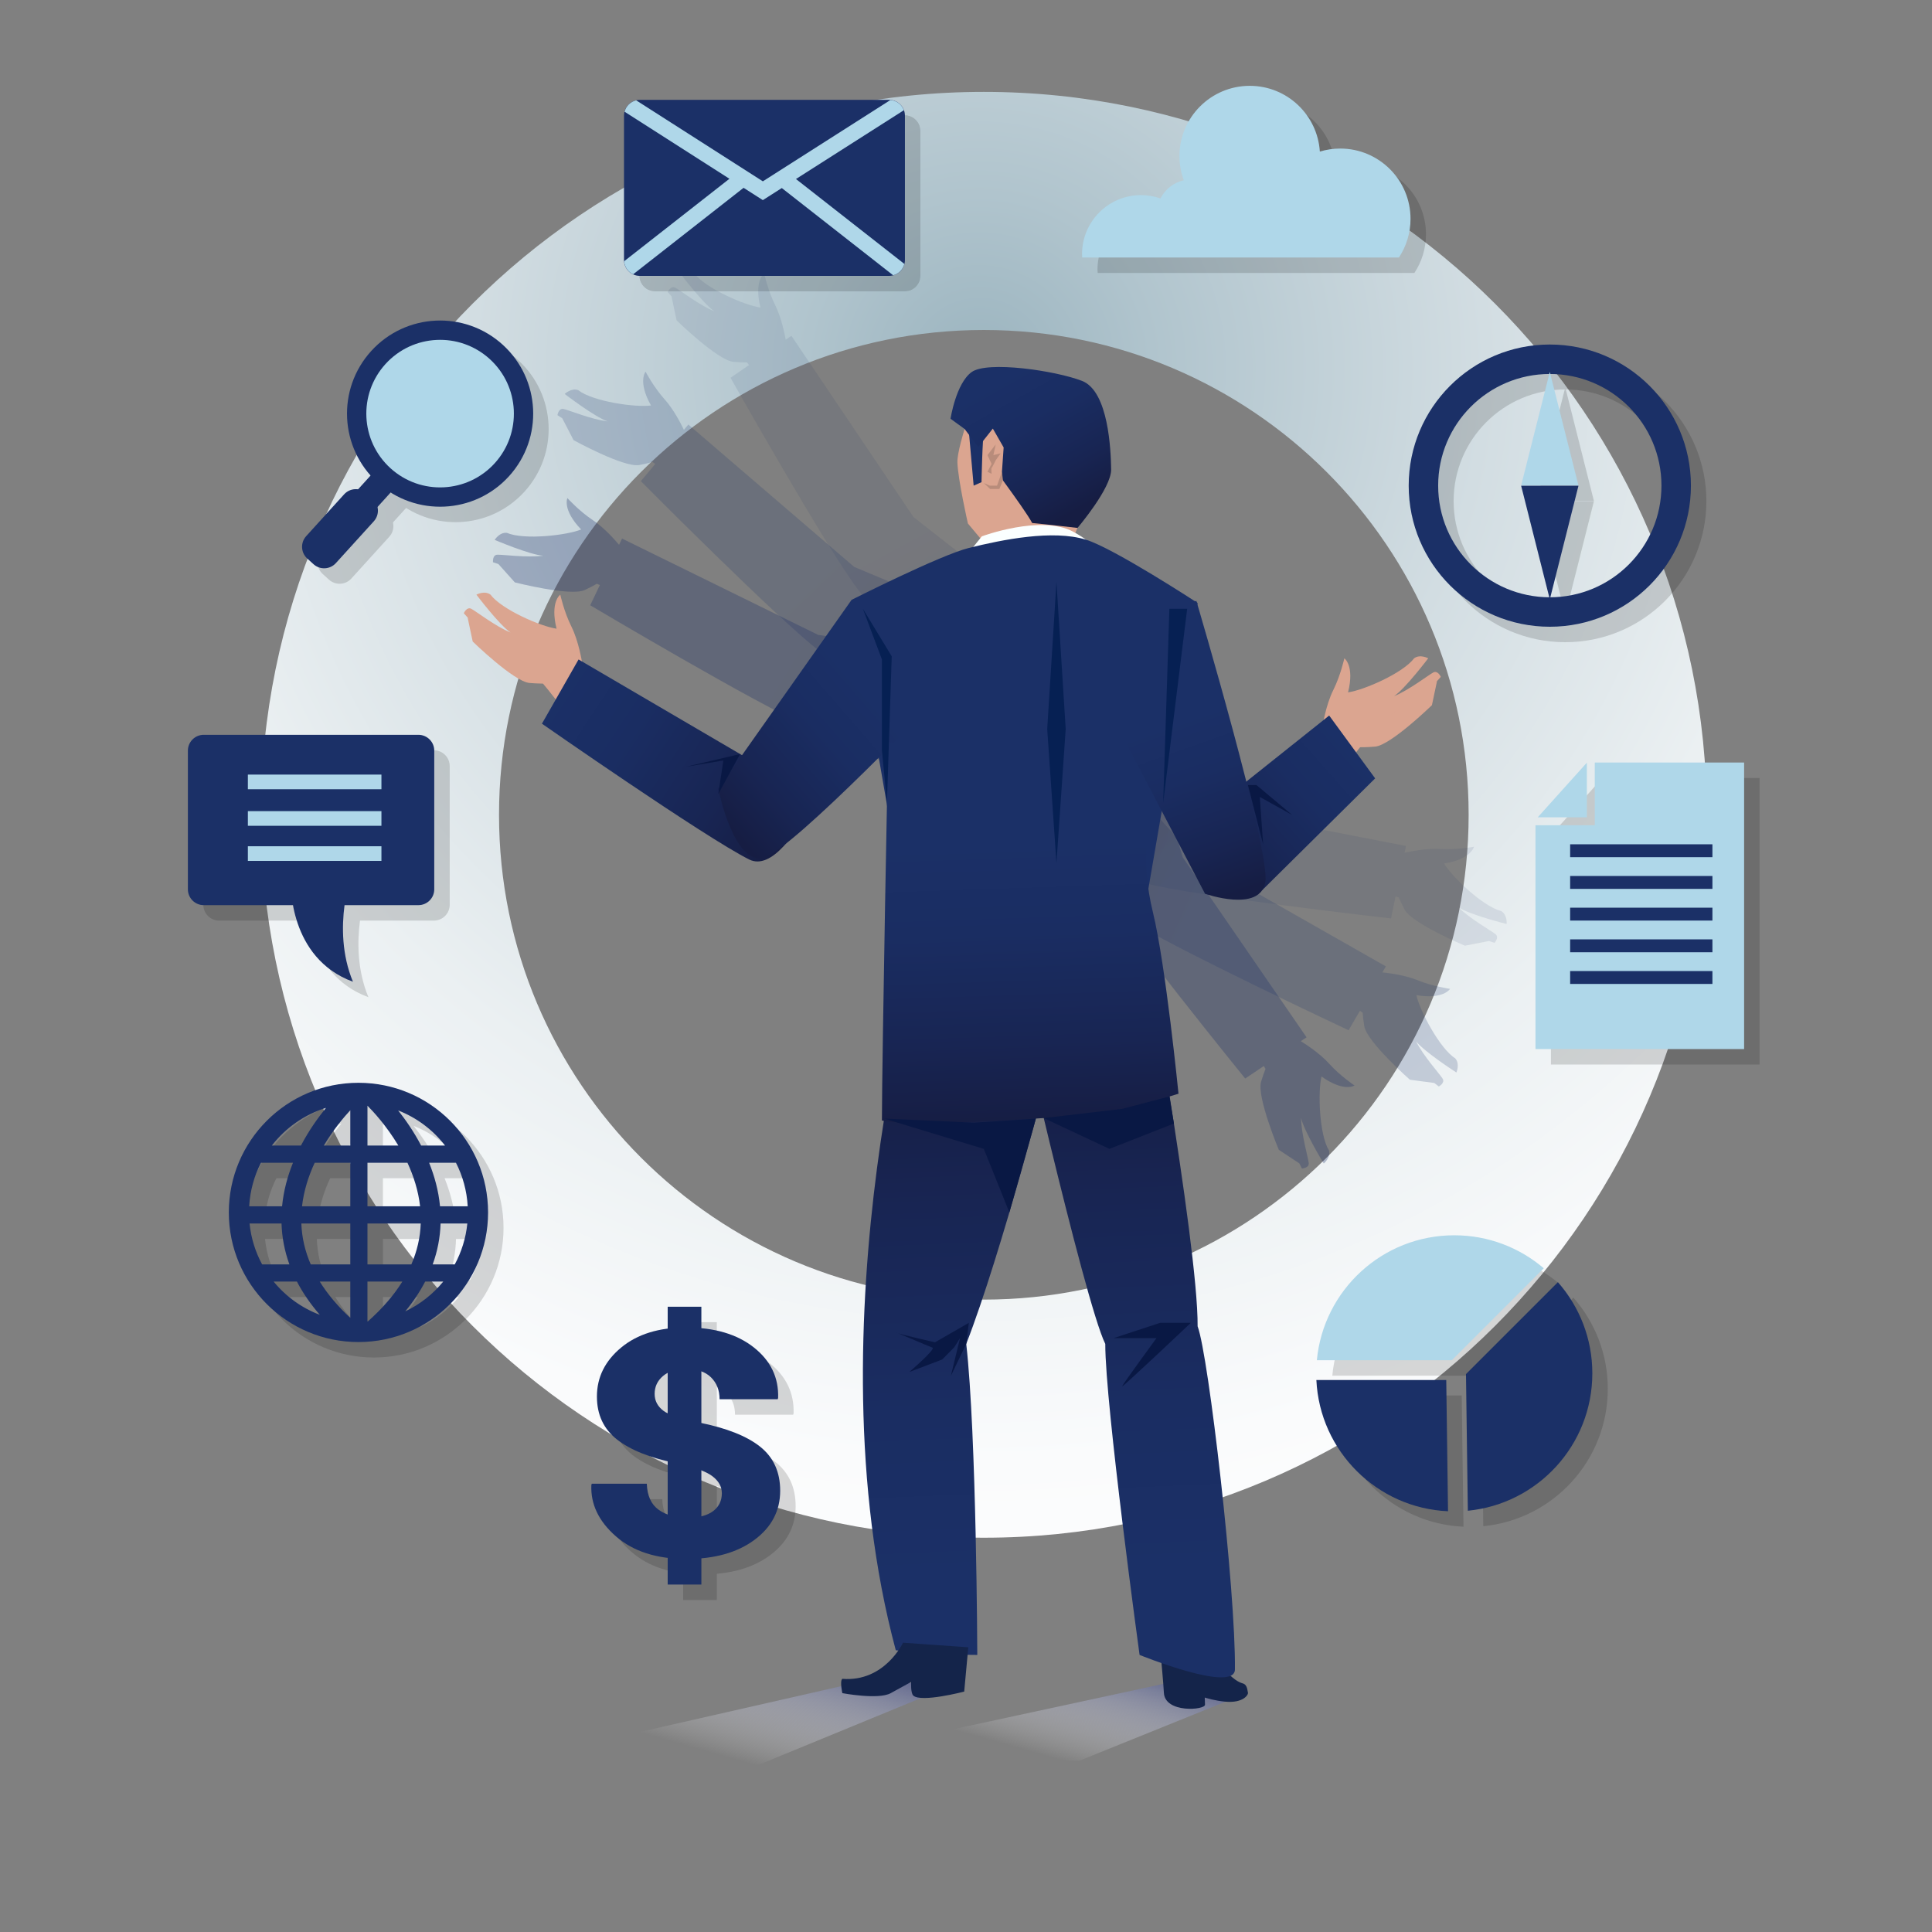 <?xml version="1.0" encoding="UTF-8" standalone="no"?>
<!DOCTYPE svg PUBLIC "-//W3C//DTD SVG 1.1//EN" "http://www.w3.org/Graphics/SVG/1.1/DTD/svg11.dtd">
<svg width="100%" height="100%" viewBox="0 0 500 500" version="1.1" xmlns="http://www.w3.org/2000/svg" xmlns:xlink="http://www.w3.org/1999/xlink" xml:space="preserve" xmlns:serif="http://www.serif.com/" style="fill-rule:evenodd;clip-rule:evenodd;stroke-linejoin:round;stroke-miterlimit:2;">
    <rect x="0" y="0" width="500" height="500" fill="#808080" stroke="none"/>
    <g id="OBJECTS">
        <g>
            <path d="M254.614,23.779C151.287,23.779 67.524,107.542 67.524,210.87C67.524,314.197 151.287,397.96 254.614,397.96C357.941,397.96 441.704,314.197 441.704,210.87C441.704,107.542 357.941,23.779 254.614,23.779ZM254.614,336.338C185.32,336.338 129.146,280.163 129.146,210.869C129.146,141.575 185.32,85.401 254.614,85.401C323.908,85.401 380.082,141.574 380.082,210.869C380.082,280.163 323.908,336.338 254.614,336.338Z" style="fill:url(#_Radial1);fill-rule:nonzero;"/>
            <g>
                <g opacity="0.15">
                    <path d="M135.739,127.236C126.798,137.089 111.561,137.828 101.708,128.886C91.855,119.944 91.116,104.707 100.058,94.854C108.999,85.001 124.236,84.262 134.089,93.204C143.942,102.146 144.681,117.382 135.739,127.236Z" style="fill-rule:nonzero;"/>
                    <path d="M132.038,123.877C124.951,131.686 112.875,132.272 105.066,125.185C97.257,118.098 96.671,106.023 103.758,98.214C110.845,90.405 122.921,89.819 130.73,96.906C138.539,103.993 139.125,116.068 132.038,123.877Z" style="fill-rule:nonzero;"/>
                    <g transform="matrix(0.672,-0.741,0.741,0.672,-65.894,117.037)">
                        <rect x="91.813" y="129.513" width="14.737" height="6.792"/>
                    </g>
                    <path d="M90.925,149.73C89.403,151.407 86.81,151.533 85.132,150.011L83.519,148.547C81.842,147.025 81.716,144.431 83.238,142.754L93.056,131.936C94.578,130.259 97.171,130.133 98.848,131.655L100.461,133.119C102.138,134.641 102.264,137.234 100.742,138.912L90.925,149.73Z" style="fill-rule:nonzero;"/>
                </g>
                <g>
                    <g>
                        <path d="M131.739,123.236C122.798,133.089 107.561,133.828 97.708,124.886C87.855,115.944 87.116,100.707 96.058,90.854C104.999,81.001 120.236,80.262 130.089,89.204C139.942,98.146 140.681,113.382 131.739,123.236Z" style="fill:rgb(27,48,103);fill-rule:nonzero;"/>
                        <path d="M128.038,119.877C120.951,127.686 108.875,128.272 101.066,121.185C93.257,114.098 92.671,102.023 99.758,94.214C106.845,86.405 118.921,85.819 126.73,92.906C134.539,99.992 135.125,112.068 128.038,119.877Z" style="fill:rgb(175,215,233);fill-rule:nonzero;"/>
                        <g transform="matrix(0.672,-0.741,0.741,0.672,-64.244,112.763)">
                            <rect x="87.813" y="125.513" width="14.737" height="6.792" style="fill:rgb(27,48,103);"/>
                        </g>
                        <path d="M86.925,145.73C85.403,147.407 82.81,147.533 81.132,146.011L79.519,144.547C77.842,143.025 77.716,140.431 79.238,138.754L89.056,127.936C90.578,126.259 93.171,126.133 94.848,127.655L96.461,129.119C98.138,130.641 98.264,133.234 96.742,134.912L86.925,145.73Z" style="fill:rgb(27,48,103);fill-rule:nonzero;"/>
                    </g>
                </g>
            </g>
            <g>
                <g opacity="0.15">
                    <path d="M238.195,71.299C238.195,73.564 236.359,75.4 234.094,75.4L169.591,75.4C167.326,75.4 165.49,73.564 165.49,71.299L165.49,33.944C165.49,31.679 167.326,29.843 169.591,29.843L234.094,29.843C236.359,29.843 238.195,31.679 238.195,33.944L238.195,71.299Z" style="fill-rule:nonzero;"/>
                    <path d="M209.993,50.328L237.927,32.523C237.387,31.068 236.052,30.018 234.445,29.88L201.425,50.927L168.642,29.966C167.172,30.316 166.019,31.455 165.638,32.913L192.777,50.264L165.522,71.61C165.637,73.113 166.549,74.384 167.848,74.999L196.439,52.606L201.423,55.792L206.328,52.666L235.156,75.245C236.581,74.862 237.693,73.74 238.057,72.308L209.993,50.328Z" style="fill-rule:nonzero;"/>
                </g>
                <g>
                    <g>
                        <path d="M234.195,67.299C234.195,69.564 232.359,71.4 230.094,71.4L165.591,71.4C163.326,71.4 161.49,69.564 161.49,67.299L161.49,29.944C161.49,27.679 163.326,25.843 165.591,25.843L230.094,25.843C232.359,25.843 234.195,27.679 234.195,29.944L234.195,67.299Z" style="fill:rgb(27,48,103);fill-rule:nonzero;"/>
                        <path d="M205.993,46.328L233.927,28.523C233.387,27.068 232.052,26.018 230.445,25.88L197.425,46.927L164.642,25.966C163.172,26.316 162.019,27.455 161.638,28.913L188.777,46.264L161.522,67.61C161.637,69.113 162.549,70.384 163.848,70.999L192.439,48.606L197.423,51.792L202.328,48.666L231.156,71.245C232.581,70.862 233.693,69.74 234.057,68.308L205.993,46.328Z" style="fill:rgb(175,215,233);fill-rule:nonzero;"/>
                    </g>
                </g>
            </g>
            <g>
                <g opacity="0.15">
                    <path d="M366.043,70.638C367.935,67.768 369.043,64.337 369.043,60.642C369.043,50.592 360.896,42.445 350.846,42.445C349.012,42.445 347.244,42.722 345.575,43.227C344.963,33.731 337.088,26.213 327.437,26.213C317.387,26.213 309.24,34.36 309.24,44.41C309.24,46.605 309.649,48.7 310.361,50.648C307.721,51.249 305.525,53.003 304.326,55.356C302.75,54.805 301.062,54.491 299.298,54.491C290.867,54.491 284.032,61.325 284.032,69.757C284.032,70.055 284.059,70.345 284.076,70.638L366.043,70.638Z" style="fill-rule:nonzero;"/>
                </g>
                <g>
                    <path d="M362.043,66.638C363.935,63.768 365.043,60.337 365.043,56.642C365.043,46.592 356.896,38.445 346.846,38.445C345.012,38.445 343.244,38.722 341.575,39.227C340.963,29.731 333.088,22.213 323.437,22.213C313.387,22.213 305.24,30.36 305.24,40.41C305.24,42.605 305.649,44.7 306.361,46.648C303.721,47.249 301.525,49.003 300.326,51.356C298.75,50.805 297.062,50.491 295.298,50.491C286.867,50.491 280.032,57.325 280.032,65.757C280.032,66.055 280.059,66.345 280.076,66.638L362.043,66.638Z" style="fill:rgb(175,215,233);fill-rule:nonzero;"/>
                </g>
            </g>
            <g>
                <g opacity="0.15">
                    <path d="M414.676,201.378L401.957,215.524L414.676,215.524L414.676,201.378Z" style="fill-rule:nonzero;"/>
                    <path d="M416.727,201.342L416.727,217.574L401.381,217.574L401.381,275.498L455.374,275.498L455.374,201.342L416.727,201.342Z" style="fill-rule:nonzero;"/>
                    <rect x="410.351" y="222.503" width="36.822" height="3.335"/>
                    <rect x="410.351" y="230.704" width="36.822" height="3.336"/>
                    <rect x="410.351" y="238.906" width="36.822" height="3.336"/>
                    <rect x="410.351" y="247.107" width="36.822" height="3.335"/>
                    <rect x="410.351" y="255.308" width="36.822" height="3.336"/>
                </g>
                <g>
                    <g>
                        <g>
                            <path d="M410.676,197.378L397.957,211.524L410.676,211.524L410.676,197.378Z" style="fill:rgb(175,215,233);fill-rule:nonzero;"/>
                            <path d="M412.727,197.342L412.727,213.574L397.381,213.574L397.381,271.498L451.374,271.498L451.374,197.342L412.727,197.342Z" style="fill:rgb(175,215,233);fill-rule:nonzero;"/>
                        </g>
                        <g>
                            <rect x="406.351" y="218.503" width="36.822" height="3.335" style="fill:rgb(27,48,103);"/>
                            <rect x="406.351" y="226.704" width="36.822" height="3.336" style="fill:rgb(27,48,103);"/>
                            <rect x="406.351" y="234.906" width="36.822" height="3.336" style="fill:rgb(27,48,103);"/>
                            <rect x="406.351" y="243.107" width="36.822" height="3.335" style="fill:rgb(27,48,103);"/>
                            <rect x="406.351" y="251.308" width="36.822" height="3.336" style="fill:rgb(27,48,103);"/>
                        </g>
                    </g>
                </g>
            </g>
            <g>
                <g opacity="0.15">
                    <path d="M405.089,93.162C384.92,93.162 368.569,109.513 368.569,129.682C368.569,149.85 384.92,166.201 405.089,166.201C425.258,166.201 441.608,149.85 441.608,129.682C441.608,109.513 425.258,93.162 405.089,93.162ZM405.089,158.576C389.131,158.576 376.195,145.639 376.195,129.683C376.195,113.725 389.131,100.788 405.089,100.788C421.047,100.788 433.983,113.725 433.983,129.683C433.983,145.639 421.046,158.576 405.089,158.576Z" style="fill-rule:nonzero;"/>
                    <path d="M405.088,100.251L408.798,114.955L412.508,129.658L397.669,129.658L401.378,114.955L405.088,100.251Z" style="fill-rule:nonzero;"/>
                    <path d="M405.088,159.112L401.378,144.408L397.669,129.705L412.508,129.705L408.798,144.408L405.088,159.112Z" style="fill-rule:nonzero;"/>
                </g>
                <g>
                    <g>
                        <path d="M401.089,89.162C380.92,89.162 364.569,105.513 364.569,125.682C364.569,145.85 380.92,162.201 401.089,162.201C421.258,162.201 437.608,145.85 437.608,125.682C437.608,105.513 421.258,89.162 401.089,89.162ZM401.089,154.576C385.131,154.576 372.195,141.639 372.195,125.682C372.195,109.725 385.131,96.787 401.089,96.787C417.047,96.787 429.983,109.724 429.983,125.682C429.983,141.639 417.046,154.576 401.089,154.576Z" style="fill:rgb(27,48,103);fill-rule:nonzero;"/>
                        <g>
                            <path d="M401.088,96.251L404.798,110.955L408.508,125.658L393.669,125.658L397.378,110.955L401.088,96.251Z" style="fill:rgb(175,215,233);fill-rule:nonzero;"/>
                            <path d="M401.088,155.112L397.378,140.408L393.669,125.705L408.508,125.705L404.798,140.408L401.088,155.112Z" style="fill:rgb(27,48,103);fill-rule:nonzero;"/>
                        </g>
                    </g>
                </g>
            </g>
            <g>
                <g opacity="0.15">
                    <path d="M379.734,356.023L403.529,332.228C397.29,326.908 389.205,323.69 380.364,323.69C361.777,323.69 346.511,337.884 344.799,356.023L379.734,356.023Z" style="fill-rule:nonzero;"/>
                    <path d="M378.289,361.149L344.676,361.149C345.552,379.544 360.339,394.292 378.749,395.11L378.289,361.149Z" style="fill-rule:nonzero;"/>
                    <path d="M407.182,335.825L383.395,359.611L383.875,394.978C401.96,393.213 416.093,377.968 416.093,359.421C416.094,350.375 412.725,342.119 407.182,335.825Z" style="fill-rule:nonzero;"/>
                </g>
                <g>
                    <g>
                        <path d="M375.734,352.023L399.529,328.228C393.29,322.908 385.205,319.69 376.364,319.69C357.777,319.69 342.511,333.884 340.799,352.023L375.734,352.023Z" style="fill:rgb(175,215,233);fill-rule:nonzero;"/>
                        <path d="M374.289,357.149L340.676,357.149C341.552,375.544 356.339,390.292 374.749,391.11L374.289,357.149Z" style="fill:rgb(27,48,103);fill-rule:nonzero;"/>
                        <path d="M403.182,331.825L379.395,355.611L379.875,390.978C397.96,389.213 412.093,373.968 412.093,355.421C412.094,346.375 408.725,338.119 403.182,331.825Z" style="fill:rgb(27,48,103);fill-rule:nonzero;"/>
                    </g>
                </g>
            </g>
            <g>
                <g opacity="0.15">
                    <path d="M96.766,284.225C78.238,284.225 63.218,299.245 63.218,317.773C63.218,336.301 78.238,351.321 96.766,351.321C115.294,351.321 130.314,336.301 130.314,317.773C130.313,299.245 115.293,284.225 96.766,284.225ZM99.196,345.985C99.164,345.988 99.131,345.99 99.098,345.993L99.098,335.671L108.126,335.671C105.913,339.236 102.928,342.678 99.196,345.985ZM68.587,320.635L76.858,320.635C76.969,324.261 77.652,327.795 78.897,331.228L71.839,331.228C70.103,328.02 68.969,324.439 68.587,320.635ZM99.099,300.473L99.099,290.157C100.468,291.524 103.958,295.238 107.092,300.473L99.099,300.473ZM109.446,304.915C111.019,308.308 112.259,312.117 112.721,316.193L99.099,316.193L99.099,304.915L109.446,304.915ZM94.656,300.473L87.802,300.473C90.272,296.35 92.958,293.166 94.656,291.332L94.656,300.473ZM94.656,304.915L94.656,316.193L82.16,316.193C82.625,312.121 83.869,308.311 85.446,304.915L94.656,304.915ZM76.999,316.193L68.49,316.193C68.713,312.148 69.789,308.333 71.534,304.915L79.826,304.915C78.436,308.356 77.387,312.147 76.999,316.193ZM81.987,320.635L94.656,320.635L94.656,331.228L84.423,331.228C82.933,327.793 82.118,324.257 81.987,320.635ZM94.656,335.671L94.656,345.068C91.395,342.043 88.761,338.907 86.751,335.671L94.656,335.671ZM99.099,331.228L99.099,320.635L112.892,320.635C112.76,324.257 111.945,327.793 110.456,331.228L99.099,331.228ZM118.021,320.635L124.945,320.635C124.563,324.438 123.429,328.02 121.693,331.228L115.982,331.228C117.227,327.796 117.91,324.261 118.021,320.635ZM117.88,316.193C117.491,312.147 116.443,308.356 115.054,304.915L121.999,304.915C123.744,308.333 124.82,312.148 125.043,316.193L117.88,316.193ZM119.183,300.473L112.992,300.473C111.094,296.855 108.942,293.774 107.039,291.379C111.873,293.263 116.061,296.433 119.183,300.473ZM88.375,290.714C86.349,293.191 83.965,296.51 81.886,300.472L74.348,300.472C77.87,295.917 82.744,292.458 88.375,290.714ZM74.817,335.671L80.845,335.671C82.38,338.624 84.361,341.495 86.771,344.276C82.059,342.499 77.947,339.503 74.817,335.671ZM108.887,343.374C110.952,340.876 112.664,338.305 114.033,335.671L118.713,335.671C116.065,338.914 112.712,341.56 108.887,343.374Z" style="fill-rule:nonzero;"/>
                </g>
                <g>
                    <path d="M92.766,280.225C74.238,280.225 59.218,295.245 59.218,313.773C59.218,332.301 74.238,347.321 92.766,347.321C111.294,347.321 126.314,332.301 126.314,313.773C126.313,295.245 111.293,280.225 92.766,280.225ZM95.196,341.985C95.164,341.988 95.131,341.99 95.098,341.993L95.098,331.671L104.126,331.671C101.913,335.236 98.928,338.678 95.196,341.985ZM64.587,316.635L72.858,316.635C72.969,320.261 73.652,323.795 74.897,327.228L67.839,327.228C66.103,324.02 64.969,320.439 64.587,316.635ZM95.099,296.473L95.099,286.157C96.468,287.524 99.958,291.238 103.092,296.473L95.099,296.473ZM105.446,300.915C107.019,304.308 108.259,308.117 108.721,312.193L95.099,312.193L95.099,300.915L105.446,300.915ZM90.656,296.473L83.802,296.473C86.272,292.35 88.958,289.166 90.656,287.332L90.656,296.473ZM90.656,300.915L90.656,312.193L78.16,312.193C78.625,308.121 79.869,304.311 81.446,300.915L90.656,300.915ZM72.999,312.193L64.49,312.193C64.713,308.148 65.789,304.333 67.534,300.915L75.826,300.915C74.436,304.356 73.387,308.147 72.999,312.193ZM77.987,316.635L90.656,316.635L90.656,327.228L80.423,327.228C78.933,323.793 78.118,320.257 77.987,316.635ZM90.656,331.671L90.656,341.068C87.395,338.043 84.761,334.907 82.751,331.671L90.656,331.671ZM95.099,327.228L95.099,316.635L108.892,316.635C108.76,320.257 107.945,323.793 106.456,327.228L95.099,327.228ZM114.021,316.635L120.945,316.635C120.563,320.438 119.429,324.02 117.693,327.228L111.982,327.228C113.227,323.796 113.91,320.261 114.021,316.635ZM113.88,312.193C113.491,308.147 112.443,304.356 111.054,300.915L117.999,300.915C119.744,304.333 120.82,308.148 121.043,312.193L113.88,312.193ZM115.183,296.473L108.992,296.473C107.094,292.855 104.942,289.774 103.039,287.379C107.873,289.263 112.061,292.433 115.183,296.473ZM84.375,286.714C82.349,289.191 79.965,292.51 77.886,296.472L70.348,296.472C73.87,291.917 78.744,288.458 84.375,286.714ZM70.817,331.671L76.845,331.671C78.38,334.624 80.361,337.495 82.771,340.276C78.059,338.499 73.947,335.503 70.817,331.671ZM104.887,339.374C106.952,336.876 108.664,334.305 110.033,331.671L114.713,331.671C112.065,334.914 108.712,337.56 104.887,339.374Z" style="fill:rgb(27,48,103);fill-rule:nonzero;"/>
                </g>
            </g>
            <path d="M322.967,438.06L303.418,435.282L213.887,454.605L279.236,455.718L322.967,438.06Z" style="fill:url(#_Linear2);fill-rule:nonzero;"/>
            <path d="M247.464,435.709L222.523,435.282L128.45,456.675L193.799,457.787L247.464,435.709Z" style="fill:url(#_Linear3);fill-rule:nonzero;"/>
            <g>
                <path d="M236.401,133.816L204.818,86.906L203.338,87.927C203.087,86.516 202.233,82.21 200.649,79.04C198.728,75.199 197.768,70.78 197.768,70.78C197.768,70.78 195.078,72.652 196.807,79.591C192.773,79.039 182.593,74.622 179.712,70.78C178.175,69.628 176.062,70.78 176.062,70.78C176.062,70.78 182.016,78.655 184.898,80.576C181.056,79.04 175.87,75.007 174.717,74.43C173.565,73.853 172.796,75.582 172.796,75.582C172.796,75.582 173.163,76.013 173.78,76.675L175.101,82.912C175.101,82.912 185.738,93.274 189.795,93.637C191.044,93.749 192.242,93.791 193.303,93.797C193.489,94.022 193.672,94.245 193.852,94.466L189.064,97.768C189.064,97.768 214.312,142.567 222.139,152.686C229.965,162.804 241.485,181.142 241.485,181.142L262.212,154.035L236.401,133.816Z" style="fill:url(#_Linear4);fill-rule:nonzero;"/>
                <path d="M221.052,146.708L178.148,109.867L176.992,111.244C176.375,109.95 174.409,106.025 172.04,103.39C169.168,100.196 167.07,96.192 167.07,96.192C167.07,96.192 164.974,98.711 168.483,104.942C164.447,105.481 153.46,103.925 149.662,100.986C147.874,100.283 146.143,101.955 146.143,101.955C146.143,101.955 153.974,107.966 157.263,109.053C153.151,108.592 147.08,106.08 145.816,105.831C144.552,105.581 144.27,107.452 144.27,107.452C144.27,107.452 144.739,107.77 145.509,108.245L148.439,113.908C148.439,113.908 161.445,121.074 165.453,120.346C166.687,120.122 167.853,119.845 168.878,119.569C169.117,119.737 169.353,119.903 169.585,120.068L165.846,124.522C165.846,124.522 202.082,161.01 212.314,168.688C222.546,176.365 238.521,190.986 238.521,190.986L251.307,159.349L221.052,146.708Z" style="fill:url(#_Linear5);fill-rule:nonzero;"/>
                <path d="M211.748,164.313L160.991,139.378L160.216,141C159.295,139.901 156.409,136.593 153.456,134.635C149.877,132.261 146.843,128.909 146.843,128.909C146.843,128.909 145.444,131.872 150.4,137.027C146.628,138.559 135.601,139.801 131.188,137.905C129.281,137.672 128.024,139.724 128.024,139.724C128.024,139.724 137.11,143.585 140.566,143.814C136.47,144.397 129.963,143.484 128.677,143.558C127.391,143.632 127.586,145.514 127.586,145.514C127.586,145.514 128.12,145.705 128.984,145.972L133.238,150.721C133.238,150.721 147.623,154.405 151.322,152.698C152.461,152.173 153.52,151.613 154.444,151.089C154.718,151.192 154.987,151.293 155.254,151.395L152.748,156.643C152.748,156.643 196.961,182.905 208.788,187.778C220.615,192.651 239.74,202.81 239.74,202.81L244.204,168.98L211.748,164.313Z" style="fill:url(#_Linear6);fill-rule:nonzero;"/>
                <path d="M308.344,208.144L363.855,218.94L363.492,220.701C364.89,220.382 369.187,219.489 372.724,219.713C377.01,219.984 381.453,219.146 381.453,219.146C381.453,219.146 380.777,222.353 373.713,223.466C375.794,226.966 383.83,234.618 388.492,235.773C390.152,236.739 389.915,239.134 389.915,239.134C389.915,239.134 380.342,236.721 377.449,234.816C380.361,237.755 386.097,240.958 387.077,241.795C388.057,242.631 386.765,244.013 386.765,244.013C386.765,244.013 386.225,243.843 385.375,243.533L379.116,244.748C379.116,244.748 365.427,238.992 363.512,235.398C362.922,234.291 362.416,233.205 361.997,232.23C361.717,232.147 361.441,232.065 361.167,231.985L359.993,237.681C359.993,237.681 308.896,231.896 296.526,228.633C284.157,225.371 262.78,221.911 262.78,221.911L279.662,192.257L308.344,208.144Z" style="fill:url(#_Linear7);fill-rule:nonzero;"/>
                <path d="M309.507,222.136L358.66,250.1L357.754,251.652C359.18,251.796 363.538,252.323 366.818,253.665C370.793,255.291 375.271,255.916 375.271,255.916C375.271,255.916 373.607,258.739 366.557,257.537C367.411,261.518 372.582,271.336 376.629,273.92C377.894,275.366 376.904,277.559 376.904,277.559C376.904,277.559 368.604,272.214 366.471,269.485C368.291,273.201 372.704,278.068 373.365,279.175C374.027,280.281 372.36,281.177 372.36,281.177C372.36,281.177 371.902,280.843 371.196,280.278L364.877,279.43C364.877,279.43 353.744,269.603 353.077,265.584C352.872,264.347 352.739,263.156 352.653,262.098C352.414,261.929 352.179,261.764 351.945,261.601L349.013,266.623C349.013,266.623 302.441,244.817 291.762,237.774C281.084,230.731 261.931,220.624 261.931,220.624L287.402,197.917L309.507,222.136Z" style="fill:url(#_Linear8);fill-rule:nonzero;"/>
                <path d="M306.088,221.865L338.139,268.457L336.647,269.459C337.868,270.21 341.56,272.584 343.927,275.221C346.796,278.417 350.554,280.931 350.554,280.931C350.554,280.931 347.826,282.746 342.005,278.592C341.038,282.547 341.413,293.638 343.93,297.727C344.438,299.579 342.591,301.122 342.591,301.122C342.591,301.122 337.45,292.694 336.72,289.308C336.739,293.446 338.589,299.75 338.702,301.034C338.816,302.318 336.925,302.398 336.925,302.398C336.925,302.398 336.658,301.898 336.269,301.082L330.951,297.564C330.951,297.564 325.214,283.867 326.366,279.96C326.72,278.757 327.12,277.627 327.504,276.638C327.363,276.382 327.223,276.13 327.083,275.882L322.255,279.124C322.255,279.124 289.844,239.2 283.302,228.207C276.761,217.214 263.929,199.77 263.929,199.77L296.75,190.434L306.088,221.865Z" style="fill:url(#_Linear9);fill-rule:nonzero;"/>
                <g>
                    <path d="M311.854,428.328C311.854,428.328 311.659,437.65 311.854,441.163C311.933,442.571 301.446,443.46 301.212,438.06C301.121,435.96 300.405,428.328 300.405,428.328L311.854,428.328Z" style="fill:rgb(20,36,74);fill-rule:nonzero;"/>
                    <path d="M313.866,428.328C313.866,428.328 318.248,434.782 321.586,435.652C322.89,435.992 322.809,437.619 322.966,438.061C323.122,438.502 321.865,440.848 317.019,440.381C312.172,439.912 308.411,438.061 308.411,438.061L313.866,428.328Z" style="fill:rgb(20,36,74);fill-rule:nonzero;"/>
                </g>
                <path d="M277.816,140.573C277.476,137.518 281.379,133.276 284.604,123.433C287.829,113.59 280.018,100.523 280.018,100.523C280.018,100.523 270.349,97.978 269.67,97.808C268.991,97.639 253.888,98.657 253.888,98.657C253.888,98.657 247.609,115.118 247.778,119.699C247.948,124.281 250.493,135.481 250.493,135.481L257.281,143.588L277.816,140.573Z" style="fill:rgb(219,165,144);fill-rule:nonzero;"/>
                <path d="M254.651,112.317C254.27,112.445 254.015,124.79 254.015,124.79L251.979,125.681L250.579,109.899L254.651,112.317Z" style="fill:url(#_Linear10);fill-rule:nonzero;"/>
                <path d="M280.018,98.572C273.107,95.899 255.543,93.354 251.47,96.281C247.397,99.208 245.997,108.372 245.997,108.372L249.64,111.02C249.64,111.02 251.094,112.931 253.167,115.694L256.943,110.918L259.743,115.803L259.184,123.807C262.758,128.692 266.185,133.529 267.125,135.354C271.198,135.736 278.861,136.628 278.861,136.628C278.861,136.628 287.639,126.317 287.564,121.481C287.488,116.645 286.929,101.244 280.018,98.572Z" style="fill:url(#_Linear11);fill-rule:nonzero;"/>
                <path d="M257.69,115.014L255.554,117.79L256.622,120.054L255.554,122.103L256.622,122.617C256.622,122.617 256.493,121.079 256.622,121.079C256.751,121.079 257.69,119.114 257.69,119.114L258.971,117.32L257.088,117.789L257.69,115.014Z" style="fill:rgb(184,140,123);fill-rule:nonzero;"/>
                <path d="M249.13,144.978L254.099,138.805C254.099,138.805 269.382,133.11 277.735,137.601C285.569,141.812 284.364,144.978 284.364,144.978" style="fill:rgb(251,255,255);fill-rule:nonzero;"/>
                <path d="M250.734,141.811C243.309,143.657 220.387,155.244 220.387,155.244L238.484,260.167L292.21,258.963L309.942,156.049C309.942,156.049 288.325,141.911 281.011,139.662C272.431,137.022 259.446,139.645 250.734,141.811Z" style="fill:rgb(27,48,103);fill-rule:nonzero;"/>
                <path d="M278.151,249.023L271.652,276.127C271.652,276.127 259.219,324.312 250.063,347.801C252.73,371.291 252.923,428.292 252.923,428.292C252.923,428.292 240.139,428.282 231.826,427.077C209.058,342.153 239.192,241.194 239.192,241.194L278.151,249.023Z" style="fill:url(#_Linear12);fill-rule:nonzero;"/>
                <path d="M294.92,237.58C294.92,237.58 310.112,321.901 309.942,343.249C312.783,350.745 319.824,411.718 319.598,432.048C319.529,438.288 294.92,428.292 294.92,428.292C294.92,428.292 286.02,363.46 286.046,347.801C280.651,336.959 261.221,251.434 261.221,251.434L294.92,237.58Z" style="fill:url(#_Linear13);fill-rule:nonzero;"/>
                <g>
                    <path d="M154.027,177.327L145.685,183.468C145.685,183.468 134.626,168.492 130.016,166.763C125.406,165.034 120.028,158.696 120.028,158.696C120.028,158.696 120.796,156.967 121.949,157.544C123.102,158.12 128.288,162.154 132.13,163.69C129.248,161.769 123.294,153.894 123.294,153.894C123.294,153.894 125.407,152.742 126.944,153.894C129.825,157.736 140.005,162.154 144.039,162.705C142.31,155.766 145,153.894 145,153.894C145,153.894 145.96,158.312 147.881,162.154C149.802,165.995 150.651,171.517 150.651,171.517L154.027,177.327Z" style="fill:rgb(219,165,144);fill-rule:nonzero;"/>
                    <path d="M144.615,176.75C144.615,176.75 141.085,177.113 137.028,176.75C132.971,176.388 122.334,166.026 122.334,166.026L121.012,159.788L144.615,176.75Z" style="fill:rgb(219,165,144);fill-rule:nonzero;"/>
                </g>
                <path d="M198.537,199.24L149.733,170.669L140.252,187.289C140.252,187.289 182.432,216.705 193.873,222.427C205.313,228.15 220.387,184.729 220.387,184.729L198.537,199.24Z" style="fill:url(#_Linear14);fill-rule:nonzero;"/>
                <path d="M220.387,155.244L185.889,204.154C185.889,204.154 189.953,224.328 197.782,221.921C205.612,219.513 243.98,179.159 243.98,179.159L220.387,155.244" style="fill:url(#_Linear15);fill-rule:nonzero;"/>
                <g>
                    <path d="M338.887,193.8L350.605,195.144C350.605,195.144 358.288,184.965 362.898,183.236C367.508,181.507 372.886,175.169 372.886,175.169C372.886,175.169 372.118,173.44 370.965,174.017C369.812,174.593 364.626,178.627 360.784,180.163C363.666,178.242 369.62,170.368 369.62,170.368C369.62,170.368 367.507,169.215 365.97,170.368C363.089,174.21 352.909,178.627 348.875,179.179C350.604,172.24 347.914,170.368 347.914,170.368C347.914,170.368 346.954,174.786 345.033,178.627C343.112,182.468 342.263,187.99 342.263,187.99L338.887,193.8Z" style="fill:rgb(219,165,144);fill-rule:nonzero;"/>
                    <path d="M348.299,193.223C348.299,193.223 351.829,193.586 355.886,193.223C359.943,192.861 370.58,182.499 370.58,182.499L371.902,176.261L348.299,193.223Z" style="fill:rgb(219,165,144);fill-rule:nonzero;"/>
                </g>
                <path d="M326.633,230.401L355.886,201.443L343.99,185.181L312.822,210.026L326.633,230.401Z" style="fill:url(#_Linear16);fill-rule:nonzero;"/>
                <path d="M277.735,166.092L311.861,231.299C311.861,231.299 326.162,236.337 327.466,228.25C328.771,220.163 309.62,155.512 309.62,155.512L277.735,166.092Z" style="fill:url(#_Linear17);fill-rule:nonzero;"/>
                <path d="M229.838,192.029C229.838,192.029 228.279,272.212 228.239,289.98C236.631,292.088 282.707,288.474 282.707,288.474L295.054,286.065L304.992,283.052C304.992,283.052 301.679,249.625 298.367,236.073C295.055,222.522 297.463,213.788 297.463,213.788L297.118,203.127L229.838,192.029Z" style="fill:url(#_Linear18);fill-rule:nonzero;"/>
                <path d="M233.699,425.13C233.699,425.13 228.935,435.361 217.999,434.479C217.293,435.009 217.999,438.184 217.999,438.184C217.999,438.184 227.348,439.947 230.524,438.184C233.699,436.418 235.804,435.282 235.804,435.282C235.804,435.282 235.633,438.161 236.369,438.822C238.439,440.682 249.534,437.783 249.534,437.783L250.592,426.315L233.699,425.13Z" style="fill:rgb(20,36,74);fill-rule:nonzero;"/>
                <path d="M273.409,150.602L271.017,188.682L273.409,223.369L275.802,188.682L273.409,150.602Z" style="fill:rgb(6,32,83);fill-rule:nonzero;"/>
                <path d="M302.633,157.559L301.027,207.791L307.241,157.559L302.633,157.559Z" style="fill:rgb(6,32,83);fill-rule:nonzero;"/>
                <path d="M322.96,203.18L326.89,218.502L326.036,206.256L334.354,210.869L325.182,203.18L322.96,203.18Z" style="fill:rgb(9,24,68);fill-rule:nonzero;"/>
                <path d="M223.317,157.559L230.778,169.854L229.539,207.791L228.239,194.181L228.239,170.67L223.317,157.559Z" style="fill:rgb(6,32,83);fill-rule:nonzero;"/>
                <path d="M191.54,195.144L185.889,205.487L187.208,196.809L177.469,198.449L191.54,195.144Z" style="fill:rgb(9,24,68);fill-rule:nonzero;"/>
                <path d="M270.111,289.354L290.412,286.972L302.633,283.769L303.805,290.769L287.122,297.327L270.111,289.354Z" style="fill:rgb(9,24,68);fill-rule:nonzero;"/>
                <path d="M268.091,289.482L261.221,313.773L254.614,297.327L237.442,292.116L228.824,289.482L252.051,290.548L268.091,289.482Z" style="fill:rgb(9,24,68);fill-rule:nonzero;"/>
                <path d="M308.18,342.35C308.18,342.35 290.071,359.522 290.411,358.753C290.751,357.984 299.293,346.308 299.293,346.308L288.189,346.308L300.235,342.349L308.18,342.349L308.18,342.35Z" style="fill:rgb(9,24,68);fill-rule:nonzero;"/>
                <path d="M250.734,342.35L241.97,347.391C241.97,347.391 232.572,345.257 231.889,344.871C231.206,344.485 240.311,348.416 241.311,348.758C242.311,349.099 235.306,355.08 235.306,355.08L243.849,351.833L246.925,348.715L248.458,346.308L246.071,356.104L250.062,347.8L250.734,342.35Z" style="fill:rgb(9,24,68);fill-rule:nonzero;"/>
            </g>
            <path d="M259.561,124.326L258.629,126.548L256.238,126.548L254.614,125.01L256.152,125.682L258.032,125.682L259.302,122.104L259.561,124.326Z" style="fill:rgb(184,140,123);fill-rule:nonzero;"/>
            <g>
                <g opacity="0.15">
                    <path d="M116.385,234.15C116.385,236.415 114.549,238.251 112.284,238.251L56.726,238.251C54.461,238.251 52.625,236.415 52.625,234.15L52.625,198.268C52.625,196.003 54.461,194.167 56.726,194.167L112.283,194.167C114.548,194.167 116.384,196.003 116.384,198.268L116.384,234.15L116.385,234.15Z" style="fill-rule:nonzero;"/>
                    <path d="M95.342,229.024C95.342,229.024 89.532,244.059 95.342,258.072C78.598,251.921 79.28,232.442 79.28,232.442L95.342,229.024Z" style="fill-rule:nonzero;"/>
                    <rect x="68.149" y="204.462" width="34.565" height="3.794"/>
                    <rect x="68.149" y="213.92" width="34.565" height="3.794"/>
                    <rect x="68.149" y="223.009" width="34.565" height="3.794"/>
                </g>
                <g>
                    <g>
                        <g>
                            <path d="M112.385,230.15C112.385,232.415 110.549,234.251 108.284,234.251L52.726,234.251C50.461,234.251 48.625,232.415 48.625,230.15L48.625,194.268C48.625,192.003 50.461,190.167 52.726,190.167L108.283,190.167C110.548,190.167 112.384,192.003 112.384,194.268L112.384,230.15L112.385,230.15Z" style="fill:rgb(27,48,103);fill-rule:nonzero;"/>
                            <path d="M91.342,225.024C91.342,225.024 85.532,240.059 91.342,254.072C74.598,247.921 75.28,228.442 75.28,228.442L91.342,225.024Z" style="fill:rgb(27,48,103);fill-rule:nonzero;"/>
                        </g>
                        <g>
                            <rect x="64.149" y="200.462" width="34.565" height="3.794" style="fill:rgb(175,215,233);"/>
                            <rect x="64.149" y="209.92" width="34.565" height="3.794" style="fill:rgb(175,215,233);"/>
                            <rect x="64.149" y="219.009" width="34.565" height="3.794" style="fill:rgb(175,215,233);"/>
                        </g>
                    </g>
                </g>
            </g>
            <g>
                <g opacity="0.15">
                    <rect x="176.798" y="342.181" width="8.715" height="71.898"/>
                    <path d="M190.813,390.444C190.813,388.737 189.986,387.261 188.332,386.016C186.678,384.772 183.611,383.668 179.129,382.708C172.3,381.32 167.152,379.267 163.684,376.546C160.216,373.826 158.482,370.118 158.482,365.422C158.482,360.443 160.571,356.219 164.751,352.751C168.93,349.283 174.522,347.549 181.529,347.549C188.892,347.549 194.751,349.275 199.108,352.725C203.464,356.175 205.554,360.532 205.377,365.796L205.27,366.115L190.225,366.115C190.225,363.803 189.487,361.919 188.011,360.459C186.535,359.001 184.374,358.273 181.529,358.273C179.003,358.273 177.021,358.886 175.581,360.113C174.14,361.34 173.42,362.879 173.42,364.728C173.42,366.506 174.175,367.964 175.688,369.103C177.199,370.24 180.267,371.254 184.891,372.143C192.004,373.566 197.286,375.656 200.736,378.411C204.186,381.168 205.911,384.965 205.911,389.802C205.911,394.995 203.688,399.236 199.242,402.526C194.796,405.817 188.927,407.461 181.636,407.461C173.954,407.461 167.88,405.514 163.417,401.619C158.953,397.724 156.828,393.288 157.042,388.309L157.149,387.989L171.393,387.989C171.5,391.083 172.514,393.323 174.434,394.711C176.355,396.099 178.862,396.791 181.957,396.791C184.838,396.791 187.033,396.222 188.546,395.084C190.056,393.947 190.813,392.4 190.813,390.444Z" style="fill-rule:nonzero;"/>
                </g>
                <g>
                    <g>
                        <rect x="172.798" y="338.181" width="8.715" height="71.898" style="fill:rgb(27,48,103);"/>
                        <g>
                            <path d="M186.813,386.444C186.813,384.737 185.986,383.261 184.332,382.016C182.678,380.772 179.611,379.668 175.129,378.708C168.3,377.32 163.152,375.267 159.684,372.546C156.216,369.826 154.482,366.118 154.482,361.422C154.482,356.443 156.571,352.219 160.751,348.751C164.93,345.283 170.522,343.549 177.529,343.549C184.892,343.549 190.751,345.275 195.108,348.725C199.464,352.175 201.554,356.532 201.377,361.796L201.27,362.115L186.225,362.115C186.225,359.803 185.487,357.919 184.011,356.459C182.535,355.001 180.374,354.273 177.529,354.273C175.003,354.273 173.021,354.886 171.581,356.113C170.14,357.34 169.42,358.879 169.42,360.728C169.42,362.506 170.175,363.964 171.688,365.103C173.199,366.24 176.267,367.254 180.891,368.143C188.004,369.566 193.286,371.656 196.736,374.411C200.186,377.168 201.911,380.965 201.911,385.802C201.911,390.995 199.688,395.236 195.242,398.526C190.796,401.817 184.927,403.461 177.636,403.461C169.954,403.461 163.88,401.514 159.417,397.619C154.953,393.724 152.828,389.288 153.042,384.309L153.149,383.989L167.393,383.989C167.5,387.083 168.514,389.323 170.434,390.711C172.355,392.099 174.862,392.791 177.957,392.791C180.838,392.791 183.033,392.222 184.546,391.084C186.056,389.947 186.813,388.4 186.813,386.444Z" style="fill:rgb(27,48,103);fill-rule:nonzero;"/>
                        </g>
                    </g>
                </g>
            </g>
        </g>
    </g>
    <g id="DESIGNED_BY_FREEPIK">
    </g>
    <defs>
        <radialGradient id="_Radial1" cx="0" cy="0" r="1" gradientUnits="userSpaceOnUse" gradientTransform="matrix(341.351,0,0,341.351,253.45,96.449)"><stop offset="0" style="stop-color:rgb(155,180,191);stop-opacity:1"/><stop offset="0.13" style="stop-color:rgb(176,196,205);stop-opacity:1"/><stop offset="0.38" style="stop-color:rgb(210,221,226);stop-opacity:1"/><stop offset="0.61" style="stop-color:rgb(235,240,242);stop-opacity:1"/><stop offset="0.82" style="stop-color:rgb(250,251,252);stop-opacity:1"/><stop offset="1" style="stop-color:white;stop-opacity:1"/><stop offset="1" style="stop-color:white;stop-opacity:1"/></radialGradient>
        <linearGradient id="_Linear2" x1="0" y1="0" x2="1" y2="0" gradientUnits="userSpaceOnUse" gradientTransform="matrix(7.476,-26.387,26.387,7.476,266.461,453.272)"><stop offset="0" style="stop-color:white;stop-opacity:0"/><stop offset="1" style="stop-color:rgb(102,108,144);stop-opacity:1"/><stop offset="1" style="stop-color:rgb(102,108,144);stop-opacity:1"/></linearGradient>
        <linearGradient id="_Linear3" x1="0" y1="0" x2="1" y2="0" gradientUnits="userSpaceOnUse" gradientTransform="matrix(8.58,-30.283,30.283,8.58,185.701,454.156)"><stop offset="0" style="stop-color:white;stop-opacity:0"/><stop offset="1" style="stop-color:rgb(102,108,144);stop-opacity:1"/><stop offset="1" style="stop-color:rgb(102,108,144);stop-opacity:1"/></linearGradient>
        <linearGradient id="_Linear4" x1="0" y1="0" x2="1" y2="0" gradientUnits="userSpaceOnUse" gradientTransform="matrix(-13.975,-25.766,25.766,-13.975,241.082,159.818)"><stop offset="0" style="stop-color:rgb(22,29,67);stop-opacity:0.1"/><stop offset="0.29" style="stop-color:rgb(24,37,83);stop-opacity:0.1"/><stop offset="0.68" style="stop-color:rgb(26,45,98);stop-opacity:0.1"/><stop offset="1" style="stop-color:rgb(27,48,103);stop-opacity:0.1"/><stop offset="1" style="stop-color:rgb(27,48,103);stop-opacity:0.1"/></linearGradient>
        <linearGradient id="_Linear5" x1="0" y1="0" x2="1" y2="0" gradientUnits="userSpaceOnUse" gradientTransform="matrix(-20.314,-21.131,21.131,-20.314,232.468,170.534)"><stop offset="0" style="stop-color:rgb(22,29,67);stop-opacity:0.2"/><stop offset="0.29" style="stop-color:rgb(24,37,83);stop-opacity:0.2"/><stop offset="0.68" style="stop-color:rgb(26,45,98);stop-opacity:0.2"/><stop offset="1" style="stop-color:rgb(27,48,103);stop-opacity:0.2"/><stop offset="1" style="stop-color:rgb(27,48,103);stop-opacity:0.2"/></linearGradient>
        <linearGradient id="_Linear6" x1="0" y1="0" x2="1" y2="0" gradientUnits="userSpaceOnUse" gradientTransform="matrix(-24.955,-15.376,15.376,-24.955,228.762,184.523)"><stop offset="0" style="stop-color:rgb(22,29,67);stop-opacity:0.3"/><stop offset="0.29" style="stop-color:rgb(24,37,83);stop-opacity:0.3"/><stop offset="0.68" style="stop-color:rgb(26,45,98);stop-opacity:0.3"/><stop offset="1" style="stop-color:rgb(27,48,103);stop-opacity:0.3"/><stop offset="1" style="stop-color:rgb(27,48,103);stop-opacity:0.3"/></linearGradient>
        <linearGradient id="_Linear7" x1="0" y1="0" x2="1" y2="0" gradientUnits="userSpaceOnUse" gradientTransform="matrix(29.175,2.823,-2.823,29.175,282.575,213.973)"><stop offset="0" style="stop-color:rgb(22,29,67);stop-opacity:0.1"/><stop offset="0.29" style="stop-color:rgb(24,37,83);stop-opacity:0.1"/><stop offset="0.68" style="stop-color:rgb(26,45,98);stop-opacity:0.1"/><stop offset="1" style="stop-color:rgb(27,48,103);stop-opacity:0.1"/><stop offset="1" style="stop-color:rgb(27,48,103);stop-opacity:0.1"/></linearGradient>
        <linearGradient id="_Linear8" x1="0" y1="0" x2="1" y2="0" gradientUnits="userSpaceOnUse" gradientTransform="matrix(26.744,11.998,-11.998,26.744,283.228,219.424)"><stop offset="0" style="stop-color:rgb(22,29,67);stop-opacity:0.2"/><stop offset="0.29" style="stop-color:rgb(24,37,83);stop-opacity:0.2"/><stop offset="0.68" style="stop-color:rgb(26,45,98);stop-opacity:0.2"/><stop offset="1" style="stop-color:rgb(27,48,103);stop-opacity:0.2"/><stop offset="1" style="stop-color:rgb(27,48,103);stop-opacity:0.2"/></linearGradient>
        <linearGradient id="_Linear9" x1="0" y1="0" x2="1" y2="0" gradientUnits="userSpaceOnUse" gradientTransform="matrix(18.842,22.453,-22.453,18.842,283.616,207.972)"><stop offset="0" style="stop-color:rgb(22,29,67);stop-opacity:0.3"/><stop offset="0.29" style="stop-color:rgb(24,37,83);stop-opacity:0.3"/><stop offset="0.68" style="stop-color:rgb(26,45,98);stop-opacity:0.3"/><stop offset="1" style="stop-color:rgb(27,48,103);stop-opacity:0.3"/><stop offset="1" style="stop-color:rgb(27,48,103);stop-opacity:0.3"/></linearGradient>
        <linearGradient id="_Linear10" x1="0" y1="0" x2="1" y2="0" gradientUnits="userSpaceOnUse" gradientTransform="matrix(-29,-17.75,17.75,-29,281.119,136.018)"><stop offset="0" style="stop-color:rgb(22,29,67);stop-opacity:1"/><stop offset="0.29" style="stop-color:rgb(24,37,83);stop-opacity:1"/><stop offset="0.68" style="stop-color:rgb(26,45,98);stop-opacity:1"/><stop offset="1" style="stop-color:rgb(27,48,103);stop-opacity:1"/><stop offset="1" style="stop-color:rgb(27,48,103);stop-opacity:1"/></linearGradient>
        <linearGradient id="_Linear11" x1="0" y1="0" x2="1" y2="0" gradientUnits="userSpaceOnUse" gradientTransform="matrix(-19.062,-34.061,34.061,-19.062,279.637,131.551)"><stop offset="0" style="stop-color:rgb(22,29,67);stop-opacity:1"/><stop offset="0.29" style="stop-color:rgb(24,37,83);stop-opacity:1"/><stop offset="0.68" style="stop-color:rgb(26,45,98);stop-opacity:1"/><stop offset="1" style="stop-color:rgb(27,48,103);stop-opacity:1"/><stop offset="1" style="stop-color:rgb(27,48,103);stop-opacity:1"/></linearGradient>
        <linearGradient id="_Linear12" x1="0" y1="0" x2="1" y2="0" gradientUnits="userSpaceOnUse" gradientTransform="matrix(5.667,136,-136,5.667,249.321,272.219)"><stop offset="0" style="stop-color:rgb(22,29,67);stop-opacity:1"/><stop offset="0.29" style="stop-color:rgb(24,37,83);stop-opacity:1"/><stop offset="0.68" style="stop-color:rgb(26,45,98);stop-opacity:1"/><stop offset="1" style="stop-color:rgb(27,48,103);stop-opacity:1"/><stop offset="1" style="stop-color:rgb(27,48,103);stop-opacity:1"/></linearGradient>
        <linearGradient id="_Linear13" x1="0" y1="0" x2="1" y2="0" gradientUnits="userSpaceOnUse" gradientTransform="matrix(5.667,136,-136,5.667,287.527,270.627)"><stop offset="0" style="stop-color:rgb(22,29,67);stop-opacity:1"/><stop offset="0.29" style="stop-color:rgb(24,37,83);stop-opacity:1"/><stop offset="0.68" style="stop-color:rgb(26,45,98);stop-opacity:1"/><stop offset="1" style="stop-color:rgb(27,48,103);stop-opacity:1"/><stop offset="1" style="stop-color:rgb(27,48,103);stop-opacity:1"/></linearGradient>
        <linearGradient id="_Linear14" x1="0" y1="0" x2="1" y2="0" gradientUnits="userSpaceOnUse" gradientTransform="matrix(-59.75,-39.5,39.5,-59.75,210.948,206.556)"><stop offset="0" style="stop-color:rgb(22,29,67);stop-opacity:1"/><stop offset="0.29" style="stop-color:rgb(24,37,83);stop-opacity:1"/><stop offset="0.68" style="stop-color:rgb(26,45,98);stop-opacity:1"/><stop offset="1" style="stop-color:rgb(27,48,103);stop-opacity:1"/><stop offset="1" style="stop-color:rgb(27,48,103);stop-opacity:1"/></linearGradient>
        <linearGradient id="_Linear15" x1="0" y1="0" x2="1" y2="0" gradientUnits="userSpaceOnUse" gradientTransform="matrix(37.706,-32.766,32.766,37.706,185.212,210.051)"><stop offset="0" style="stop-color:rgb(22,29,67);stop-opacity:1"/><stop offset="0.29" style="stop-color:rgb(24,37,83);stop-opacity:1"/><stop offset="0.68" style="stop-color:rgb(26,45,98);stop-opacity:1"/><stop offset="1" style="stop-color:rgb(27,48,103);stop-opacity:1"/><stop offset="1" style="stop-color:rgb(27,48,103);stop-opacity:1"/></linearGradient>
        <linearGradient id="_Linear16" x1="0" y1="0" x2="1" y2="0" gradientUnits="userSpaceOnUse" gradientTransform="matrix(38.667,-34.333,34.333,38.667,310.846,228.1)"><stop offset="0" style="stop-color:rgb(22,29,67);stop-opacity:1"/><stop offset="0.29" style="stop-color:rgb(24,37,83);stop-opacity:1"/><stop offset="0.68" style="stop-color:rgb(26,45,98);stop-opacity:1"/><stop offset="1" style="stop-color:rgb(27,48,103);stop-opacity:1"/><stop offset="1" style="stop-color:rgb(27,48,103);stop-opacity:1"/></linearGradient>
        <linearGradient id="_Linear17" x1="0" y1="0" x2="1" y2="0" gradientUnits="userSpaceOnUse" gradientTransform="matrix(-15.667,-44.667,44.667,-15.667,318.561,231.746)"><stop offset="0" style="stop-color:rgb(22,29,67);stop-opacity:1"/><stop offset="0.29" style="stop-color:rgb(24,37,83);stop-opacity:1"/><stop offset="0.68" style="stop-color:rgb(26,45,98);stop-opacity:1"/><stop offset="1" style="stop-color:rgb(27,48,103);stop-opacity:1"/><stop offset="1" style="stop-color:rgb(27,48,103);stop-opacity:1"/></linearGradient>
        <linearGradient id="_Linear18" x1="0" y1="0" x2="1" y2="0" gradientUnits="userSpaceOnUse" gradientTransform="matrix(-2.333,-72.667,72.667,-2.333,266.754,290.827)"><stop offset="0" style="stop-color:rgb(22,29,67);stop-opacity:1"/><stop offset="0.29" style="stop-color:rgb(24,37,83);stop-opacity:1"/><stop offset="0.68" style="stop-color:rgb(26,45,98);stop-opacity:1"/><stop offset="1" style="stop-color:rgb(27,48,103);stop-opacity:1"/><stop offset="1" style="stop-color:rgb(27,48,103);stop-opacity:1"/></linearGradient>
    </defs>
</svg>
